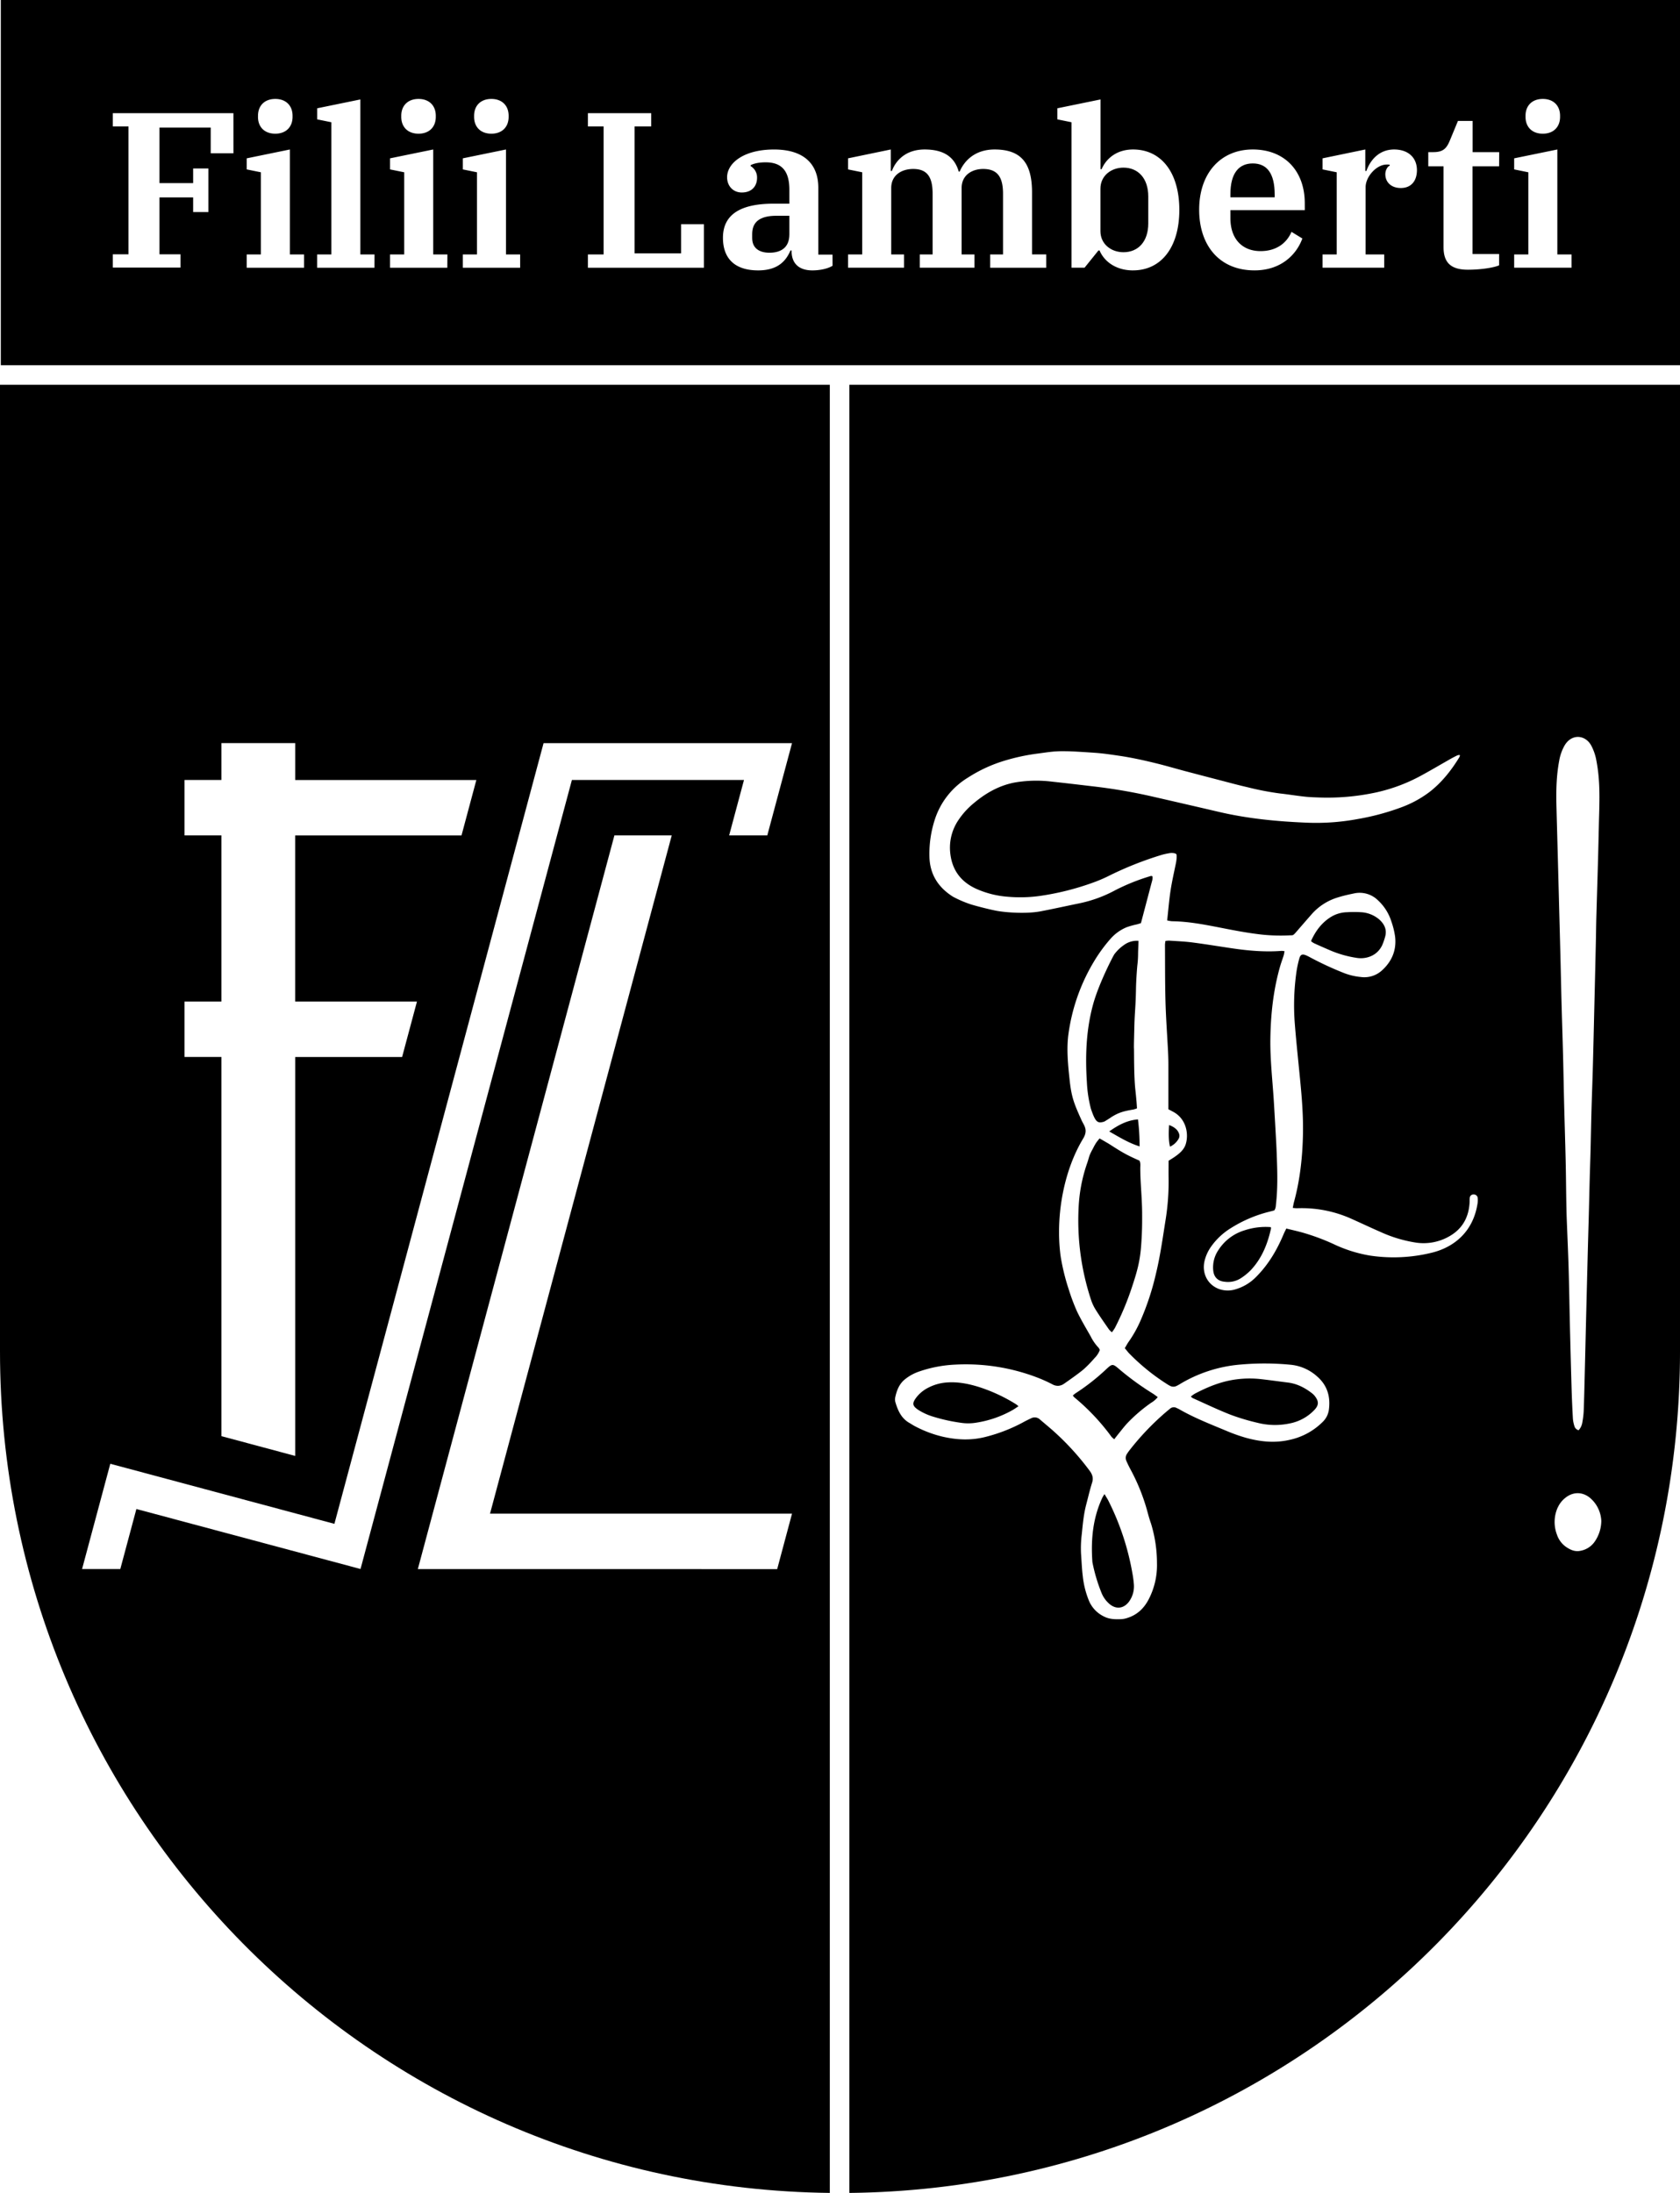 <svg id="Inverse" xmlns="http://www.w3.org/2000/svg" viewBox="0 0 1030.5 1344.96"><title>Schild - Inverse</title><path d="M648,942.2a36.87,36.87,0,0,0,9.49,4.27,106.86,106.86,0,0,0,16.69,3.66,29.73,29.73,0,0,0,8.32.08,65.54,65.54,0,0,0,23.2-7.8c1.19-.65,2.29-1.47,3.78-2.43a16.32,16.32,0,0,0-1.49-1.22,101.29,101.29,0,0,0-22.65-10.55c-6.4-2-12.93-3.32-19.72-2.82a29.14,29.14,0,0,0-11.56,3.25,21.21,21.21,0,0,0-7.34,6.09C644.13,938.23,644.38,939.75,648,942.2Z" transform="translate(-84.75 -77.5)"/><path d="M839.64,945.21a135.6,135.6,0,0,0,16.79,5,43.26,43.26,0,0,0,19.08.38,28.21,28.21,0,0,0,15.54-8.41c2.71-2.93,2.72-5.2.2-8.45a9.49,9.49,0,0,0-1.71-1.7c-4.4-3.41-9.22-5.91-14.85-6.6s-11-1.47-16.58-2.09a62.46,62.46,0,0,0-14.59.1c-9.28,1.12-17.76,4.56-25.93,8.86a22.16,22.16,0,0,0-2.38,1.73,6.25,6.25,0,0,0,1.12.94C824.08,938.44,831.75,942.12,839.64,945.21Z" transform="translate(-84.75 -77.5)"/><path d="M762.27,993.87a22.42,22.42,0,0,0-1.21,1.89c-5.95,12.56-7.22,25.87-6.26,39.52a4.11,4.11,0,0,0,.08.6,102.83,102.83,0,0,0,5.54,18.58,17.49,17.49,0,0,0,4.81,6.73c4,3.48,8.75,3,12-1.32a15.93,15.93,0,0,0,3-11,64,64,0,0,0-.9-6.61,159.25,159.25,0,0,0-15-44.93C763.74,996.32,763.14,995.39,762.27,993.87Z" transform="translate(-84.75 -77.5)"/><path d="M765.13,771.44c6.2,3.48,11.75,7,18.64,9.18a131.61,131.61,0,0,0-1-16.58C776.15,764.6,770.78,767.43,765.13,771.44Z" transform="translate(-84.75 -77.5)"/><path d="M753.92,757.59c2.78,8.07,3.91,9.1,8.15,7.82.74-.39,2.95-1.8,3.64-2.26,4.92-3.33,8.4-4.19,14.25-5.15a16.59,16.59,0,0,0,2.21-.71c-.1-1.43-.17-2.8-.29-4.17-.21-2.35-.42-4.71-.69-7.06-1-8.85-.75-24.92-.87-25.6s.24-13,.24-13.7c.24-9,.81-11.79,1-23.06.1-4.84.55-11.34.82-14.05a59.92,59.92,0,0,0,.46-7c0-2.1.23-5.88.24-8.13a13.47,13.47,0,0,0-9,2.65,25.17,25.17,0,0,0-5.82,5.63c-.83,1.26-9.42,17.74-12.95,30.49-4.36,15.77-4.92,31.86-3.87,48.06A79.12,79.12,0,0,0,753.92,757.59Z" transform="translate(-84.75 -77.5)"/><path d="M546.13,221.06v2.44c0,6.11,4.21,9,10.59,9,7.2,0,12.22-3.25,12.22-11.27v-11.4H561.2C550.48,209.79,546.13,213.86,546.13,221.06Z" transform="translate(-84.75 -77.5)"/><path d="M891,656.12c3.42,1.54,6.86,3.06,10.31,4.53A66.65,66.65,0,0,0,917,665c5.33.87,12.65-1,15.78-8.25a40.46,40.46,0,0,0,1.6-4.73c1.27-4.46-.57-7.93-3.8-10.75a18.77,18.77,0,0,0-11.09-4.29,68.42,68.42,0,0,0-8.35,0,19.89,19.89,0,0,0-9.92,2.85c-5.63,3.47-9.43,8.52-12.13,14.47-.06.11,0,.27,0,.63A15.55,15.55,0,0,0,891,656.12Z" transform="translate(-84.75 -77.5)"/><path d="M773.88,180.32c-7.61,0-14.13,5-14.13,12.9v26.07c0,7.88,6.52,12.9,14.13,12.9,9,0,15.21-6.52,15.21-17.65V198C789.09,186.83,782.84,180.32,773.88,180.32Z" transform="translate(-84.75 -77.5)"/><path d="M853.19,177.74c-8.56,0-13.72,6-13.72,18.87v1.9h27.16v-1.76C866.63,183.85,861.88,177.74,853.19,177.74Z" transform="translate(-84.75 -77.5)"/><path d="M85.25,77.5v224h1030V77.5Zm935.25,71c0-6.11,3.94-10.32,10.59-10.32s10.59,4.21,10.59,10.32v.68c0,6.11-3.93,10.32-10.59,10.32s-10.59-4.21-10.59-10.32Zm-644.94,0c0-6.11,3.94-10.32,10.59-10.32s10.59,4.21,10.59,10.32v.68c0,6.11-3.93,10.32-10.59,10.32s-10.59-4.21-10.59-10.32Zm-44.68,0c0-6.11,3.94-10.32,10.59-10.32s10.59,4.21,10.59,10.32v.68c0,6.11-3.93,10.32-10.59,10.32s-10.59-4.21-10.59-10.32Zm-87.87,0c0-6.11,3.94-10.32,10.6-10.32s10.59,4.21,10.59,10.32v.68c0,6.11-3.94,10.32-10.59,10.32S243,155.33,243,149.22Zm-15.07,23H214V155.74H182.58v34.08h20.64v-9h9.37v26.75h-9.37v-9H182.58v34.9h12.9v8.15H153.93v-8.15h9.64V155.06h-9.64v-8.15h74Zm43.32,70.21H236.09v-8.15h8.69V183.17l-8.69-1.77v-6.79l26.48-5.43v64.37h8.69Zm43.19,0H279.27v-8.15H288V152.48l-8.7-1.77v-6.79l26.49-5.43v95.06h8.69Zm44.68,0H324v-8.15h8.69V183.17L324,181.4v-6.79l26.48-5.43v64.37h8.7Zm44.68,0H368.63v-8.15h8.69V183.17l-8.69-1.77v-6.79l26.48-5.43v64.37h8.7Zm112.71,0H445.36v-8.15H455V155.06h-9.64v-8.15H484.2v8.15H474v77.81h28.52V215h14Zm78.91-1.22c-2.72,1.76-7.61,2.85-12.36,2.85-9,0-12.77-5-12.77-11.82v-.4h-.68c-2.58,6-7.33,12.22-19.82,12.22-14.53,0-21.6-7.47-21.6-20,0-13.72,9.92-20.92,31.1-20.92h9.64V193.9c0-11-4.21-16.84-14.53-16.84-4.07,0-7.19.68-9.23,1.76v.55a8.07,8.07,0,0,1,3.94,7.19c0,5.16-3.26,9-9.37,9-5.16,0-9-3.81-9-9.37,0-8.56,10.05-17,28.79-17,18.07,0,27.16,8.69,27.16,23.49v41h8.7Zm131.05,1.22H692.12v-8.15H700V196.34c0-10.59-3.67-15.21-12.23-15.21-6.65,0-13.17,3.67-13.17,11.68v40.74h7.88v8.15H648.93v-8.15h7.88V196.34c0-10.59-3.53-15.21-11.95-15.21-6.93,0-13.44,3.67-13.44,11.68v40.74h7.87v8.15H604.93v-8.15h8.7V183.17l-8.7-1.77v-6.79l26.21-5.43v13.17h.68c2.58-6.79,8.83-13.17,20.1-13.17,11.82,0,18.34,4.62,20.92,13.58h.54c3-6.93,9.64-13.58,21.46-13.58,16.7,0,22.95,8.83,22.95,26.35v38h8.69Zm53.24,1.63c-10.73,0-17.79-5.71-20.51-12.22h-.68L750,241.7h-8V152.48l-8.69-1.77v-6.79l26.48-5.43v42.78h.68c2.72-6.39,9.1-12.09,19.29-12.09,17.38,0,28.38,14.26,28.38,37.07S797.1,243.33,779.72,243.33ZM885.1,206.39H839.47v4.89c0,13,7.47,20.23,18.47,20.23,10,0,16.16-5.16,19-11.81l6.66,4.07c-3.26,9.1-12.36,19.56-29.34,19.56-21.59,0-33.95-15.35-33.95-37.21,0-22.54,13.31-36.94,32.87-36.94s31.91,13.17,31.91,33ZM944,192.81c-6.11,0-9.5-3.8-9.5-8.42,0-2.58,1.35-4.75,2.71-5.3v-.54a8.06,8.06,0,0,0-1.9-.13c-6.25,0-12.9,7.46-12.9,13.85v41.28h11.41v8.15H896v-8.15h8.69V183.17L896,181.4v-6.79l26.21-5.43v13.17h.68c2.44-6.92,8-13.17,17-13.17,8.56,0,14,4.89,14,12.77C953.82,188.74,950.15,192.81,944,192.81Zm60.3-13.31H988v53.78h16.3v6.93c-2.85,1.35-10.73,2.71-19.15,2.71-10.59,0-14.94-4.48-14.94-13.85V179.5h-9.37v-8.69h3c6.38,0,8.28-2.44,10.32-7.33l4.89-11.82h9v19.15h16.3Zm44.41,62.2h-35.18v-8.15h8.69V183.17l-8.69-1.77v-6.79l26.48-5.43v64.37h8.7Z" transform="translate(-84.75 -77.5)"/><path d="M605.75,1422.46c281.89-3,509.5-232.89,509.5-516.12V313.5H605.75Zm435.4-878.38a28.73,28.73,0,0,1,3.31-9.37c4.39-7.47,13-6.62,16.54.43a31.28,31.28,0,0,1,2.67,7.39,100.2,100.2,0,0,1,1.71,11.93c.77,9.14.37,18.3.14,27.45-.18,7.49-.33,15-.54,22.48-.34,12.2-.73,24.41-1.07,36.61-.12,4.58-.16,9.16-.26,13.74q-.45,19.77-.93,39.55c-.3,12.48-.58,25-.92,37.46-.24,8.87-.59,17.75-.84,26.62-.23,8.33-.37,16.65-.58,25-.15,5.68-.36,11.37-.51,17-.2,7.36-.36,14.71-.55,22.07-.22,8-.46,16.09-.67,24.14q-.51,19.77-1,39.54c-.29,11.66-.55,23.31-.85,35-.18,7.36-.35,14.71-.63,22.06a54.31,54.31,0,0,1-.81,6.6,9.17,9.17,0,0,1-2.29,4.9,3.53,3.53,0,0,1-2.59-2.53,20.8,20.8,0,0,1-.92-4.46q-.51-8.92-.79-17.87-.6-20.4-1.08-40.8c-.27-11.24-.42-22.48-.76-33.72-.3-10.12-.78-20.23-1.16-30.35-.14-3.75-.21-7.5-.28-11.24-.13-8.19-.19-16.38-.38-24.57-.27-11.66-.65-23.31-.94-35-.25-10.27-.42-20.54-.69-30.8s-.61-20.53-.89-30.8c-.26-9.71-.45-19.42-.7-29.13-.29-11.66-.62-23.31-.92-35l-.69-26.22c-.27-10.27-.57-20.54-.83-30.8C1039.24,562.28,1039.43,553.14,1041.15,544.08Zm-.87,458a15.81,15.81,0,0,1,4.54-5.85c5.15-4.23,11.61-3.88,16.45,1.07a19.72,19.72,0,0,1,5.71,13,22.76,22.76,0,0,1-3.91,12.51,13.57,13.57,0,0,1-9.19,5.88c-3.06.58-5.72-.59-8.2-2.21a15,15,0,0,1-5.93-7.81A21.74,21.74,0,0,1,1040.28,1002ZM633.81,934.88c.88-4.29,2.32-8.32,5.84-11.27a28.44,28.44,0,0,1,9.1-5,78.64,78.64,0,0,1,22.08-4.17,122.75,122.75,0,0,1,49.6,7.7,91.32,91.32,0,0,1,9.91,4.43,6.89,6.89,0,0,0,3.52.88,6.81,6.81,0,0,0,3.49-1.23c9.41-6.5,12.21-9,12.21-9a77.15,77.15,0,0,0,6.61-6.81,13.81,13.81,0,0,0,3.21-4.93,5.82,5.82,0,0,0-.8-1.43,27.83,27.83,0,0,1-4.76-6.83c-2.88-5.09-5.91-10.11-8.43-15.38a119.14,119.14,0,0,1-5-13.27,132.49,132.49,0,0,1-4.79-19c-.44-2.47-.69-5-.89-7.47-1.72-22,3-47.35,14.46-66.33,3.23-5.37.44-8-1-11.21-4.41-9.82-6.14-13.79-7.3-24.53-1-9.38-2-19.05-.74-28.34a116.86,116.86,0,0,1,16.39-45.69,94.58,94.58,0,0,1,9.45-12.76,26.94,26.94,0,0,1,9.73-7,47.06,47.06,0,0,1,6.41-1.8c.79-.22,1.57-.49,2.49-.77q3.36-12.74,6.7-25.42a7.52,7.52,0,0,0,.37-3.09c-.2-.75-1.44-.28-2.06-.08a124.67,124.67,0,0,0-20.86,8.46,80.66,80.66,0,0,1-22.27,8.06c-7.77,1.59-15.52,3.32-23.3,4.81-9.26,1.78-22.36.68-27.73-.41s-12.32-2.95-15-3.77a68,68,0,0,1-11.13-4.75c-9.08-5.71-14.26-13.75-14.47-24.78a67.86,67.86,0,0,1,3.2-22.19,46.92,46.92,0,0,1,20.42-26.08,88.4,88.4,0,0,1,23.48-10.69,124.85,124.85,0,0,1,17.52-3.82c6.08-.79,7.7-1.1,11.57-1.47a71.34,71.34,0,0,1,7.52-.2c3.65,0,12.24.57,18.34,1,4.85.37,9.68,1.09,14.5,1.8,8.12,1.21,16.13,3,24.09,5,5.39,1.36,10.73,2.93,16.11,4.36q10.48,2.77,21,5.5c5.78,1.5,11.55,3.08,17.38,4.41A175,175,0,0,0,870,564.17c5,.54,9.91,1.37,14.88,1.91,3,.34,6.11.44,9.17.54a141.34,141.34,0,0,0,35.28-3.21,104.56,104.56,0,0,0,26.91-10.1c5.75-3.11,11.39-6.45,17.08-9.68,1.7-1,3.41-1.89,5.16-2.76.43-.21,1.6-.5,1.73-.17s-.19,1-.38,1.34c-4.9,8-10.67,15.32-18.15,21.14a67,67,0,0,1-16.78,9.25,149.57,149.57,0,0,1-27.38,7.41,139.08,139.08,0,0,1-30.81,2.24c-18.25-.72-36.41-2.45-54.25-6.62q-20.66-4.82-41.33-9.54a332.64,332.64,0,0,0-36-6.14c-8.45-1-16.89-2-25.34-2.91a78.13,78.13,0,0,0-22.49.54c-10.17,1.89-18.72,7-26.39,13.67a46.75,46.75,0,0,0-8,9,30.18,30.18,0,0,0-5.33,20.19c1,10.54,6.32,17.92,15.87,22.3a57.61,57.61,0,0,0,19.35,4.91,86.9,86.9,0,0,0,19.6-.46,163.39,163.39,0,0,0,33.16-8.33,87.49,87.49,0,0,0,8.81-3.74,210.57,210.57,0,0,1,33-13.15,43,43,0,0,1,4.89-1.06c1.39-.24,3.49,0,4,.62s.17,3.65-.19,5.43c-1.13,5.59-2.43,11.16-3.29,16.8-.92,6-1.4,12.14-2.1,18.42a20.92,20.92,0,0,0,3,.51c9.95.12,19.67,2,29.38,3.89,8.62,1.7,17.24,3.37,26,4.33a112.46,112.46,0,0,0,17.12.41c1.55-.07,1.64.29,3.53-1.9s6.38-7.37,9.57-11a34.65,34.65,0,0,1,16.36-10.42c3.19-1,6.46-1.72,9.73-2.39a16,16,0,0,1,14.65,4.27,29.88,29.88,0,0,1,8.18,12.93,47.87,47.87,0,0,1,2.29,9.3c1,8.53-2.16,15.62-8.54,21.16a16,16,0,0,1-12.51,3.61A38.13,38.13,0,0,1,908.44,674a199.7,199.7,0,0,1-20.07-9.34,24.64,24.64,0,0,0-2.63-1.29c-2.23-.89-3.34-.39-4,2a66.5,66.5,0,0,0-1.69,7.75A145.19,145.19,0,0,0,879,705.67c.64,8.19,1.48,16.37,2.29,24.55,1.39,14,2.93,28,2.7,42.13s-1.71,28.37-5.46,42.18c-.33,1.19-.52,2.41-.81,3.81,1,.08,1.83.22,2.64.2A74.33,74.33,0,0,1,913.68,825c6,2.68,11.89,5.48,17.89,8.09a82.45,82.45,0,0,0,21.95,6.56A31.68,31.68,0,0,0,973.31,836c8.16-4.45,12.26-11.48,12.86-20.66.07-1.11,0-2.24.14-3.34a2.2,2.2,0,0,1,2.36-1.9,2.37,2.37,0,0,1,2.45,1.86,12.73,12.73,0,0,1,0,3.32c-2.61,17.77-14.58,27.23-28.2,30.55a98,98,0,0,1-37.79,1.75,84.17,84.17,0,0,1-22.25-7,132.87,132.87,0,0,0-20-7.35c-2.94-.79-5.92-1.46-9.12-2.24-.54,1.12-1.05,2.06-1.46,3-4.1,9.88-9.41,19-17,26.6a28.94,28.94,0,0,1-12.34,7.56,16.25,16.25,0,0,1-10.27,0c-7.07-2.5-10.82-9.56-9.11-17.15a25.37,25.37,0,0,1,4.15-9.07,41.3,41.3,0,0,1,12.18-11.3,80.37,80.37,0,0,1,22.55-9.74l3.91-1c1-1.35.94-2.77,1.09-4.13,1-8.9.86-17.82.55-26.74-.12-3.48-.24-7-.43-10.45q-.66-12.32-1.41-24.62c-.78-13.08-2.36-26.1-2.19-39.24.21-15.12,1.81-30,6-44.6.66-2.27,1.5-4.49,2.21-6.75a22.81,22.81,0,0,0,.46-2.49,11.91,11.91,0,0,0-1.86-.17c-10.35.79-20.6-.13-30.83-1.66-8-1.19-16-2.51-24-3.54-4.69-.6-9.44-.77-14.17-1.1a15.2,15.2,0,0,0-2.16.21,18.54,18.54,0,0,0-.29,2.16c.07,11.57,0,23.14.3,34.7.27,10,1,20,1.53,30,.15,2.92.25,5.85.26,8.78,0,7.81,0,15.62,0,23.42v4.16c1.16.61,2.14,1.12,3.11,1.65,7.86,4.26,9.53,13.58,7.48,19.9-1.08,3.3-3.7,5.51-6.47,7.46-1.24.88-2.55,1.65-4,2.58,0,3.5-.05,7,0,10.45a146.1,146.1,0,0,1-1.84,25.82c-1.75,11-3.26,22.05-5.89,32.9a162.8,162.8,0,0,1-9.35,28.56,73.61,73.61,0,0,1-7.3,13.13c-.89,1.22-1.58,2.58-2.48,4.09,1,1.15,1.78,2.26,2.73,3.24a129.13,129.13,0,0,0,23,18.67,22.12,22.12,0,0,0,2.16,1.26,4.28,4.28,0,0,0,3.65.08,21.26,21.26,0,0,0,2.56-1.41,85.67,85.67,0,0,1,37.09-11.82,166.73,166.73,0,0,1,30.47.13,28.36,28.36,0,0,1,16.5,7.35c6.19,5.47,8.11,12.47,7,20.43a12.7,12.7,0,0,1-3.78,7.29,40.68,40.68,0,0,1-20.28,11c-9.07,2.11-18,1.17-26.85-1.28A104.57,104.57,0,0,1,836.85,955c-9.76-4.08-19.64-7.91-28.84-13.22-.48-.28-1-.47-1.51-.72a3.55,3.55,0,0,0-4.25.58c-.53.46-1.09.87-1.62,1.32a162.24,162.24,0,0,0-23.12,24.11c-.51.66-1,1.35-1.44,2.05a4.39,4.39,0,0,0-.41,4.38c.75,1.76,1.6,3.48,2.5,5.16a121.29,121.29,0,0,1,10.61,26.7c.58,2.21,1.24,4.4,2,6.57a82.83,82.83,0,0,1,3.66,24.3,45.41,45.41,0,0,1-5.09,22.18c-2.84,5.44-6.92,9.4-12.81,11.32a14.83,14.83,0,0,1-4,.83c-3.61.13-7.16.14-10.59-1.62a18.77,18.77,0,0,1-9.11-9.38,54.79,54.79,0,0,1-3.91-15.34c-.57-4.55-.73-9.16-1.07-13.75a68.83,68.83,0,0,1,.46-12.09c.62-6.1,1.16-12.2,2.73-18.16,1.18-4.44,2.19-8.94,3.58-13.31.9-2.87.26-5-1.48-7.35a162.84,162.84,0,0,0-23.16-25.21c-2.41-2.11-4.9-4.14-7.32-6.24a4.71,4.71,0,0,0-5.43-.74c-1.77.82-3.52,1.69-5.22,2.63a99.56,99.56,0,0,1-22.55,8.73c-8.82,2.31-17.69,1.94-26.5-.09a71.57,71.57,0,0,1-17.15-6.5c-1.11-.58-2.14-1.3-3.23-1.92-4.86-2.76-7-7.39-8.51-12.43A6.29,6.29,0,0,1,633.81,934.88Z" transform="translate(-84.75 -77.5)"/><path d="M84.75,313.5V906.34c0,283.06,227.34,512.9,509,516.12V313.5ZM197.91,691.78h22.65V589.87H197.91v-34h22.65V533.25h45.29V555.9H376.94l-9.11,34h-102V691.78h74.68l-9.11,34H265.85V970.46l-45.29-12.14V725.75H197.91ZM168.41,1003l-9.87,36.83H135.09l17.31-64.57,137.47,36.84,128.3-478.82h152.4L555.4,589.87H532l9.11-34H435.55L305.89,1039.8Zm172.64,36.84L461.62,589.87h35.17l-111.47,416H570.57l-9.1,34Z" transform="translate(-84.75 -77.5)"/><path d="M743.73,934.51a133.93,133.93,0,0,1,22.84,24.25,10.09,10.09,0,0,0,1.66,1.44c.9-1.15,1.64-2.14,2.42-3.09,1.75-2.16,3.44-4.38,5.3-6.44a96.78,96.78,0,0,1,14.85-12.78,15.37,15.37,0,0,0,4.11-3.51c-1.21-.88-2.07-1.58-3-2.16A170.29,170.29,0,0,1,771,917c-3.65-3.15-4.1-3.09-7.64.21a131.19,131.19,0,0,1-19,14.9,15,15,0,0,0-1.53,1.29A8.1,8.1,0,0,0,743.73,934.51Z" transform="translate(-84.75 -77.5)"/><path d="M848.41,832a29.07,29.07,0,0,0-16.36,12.28,18.84,18.84,0,0,0-3.12,12.32c.36,4.16,2.82,6.62,6.91,7a14.61,14.61,0,0,0,10-2.12,35.16,35.16,0,0,0,6.15-5c6.77-7.22,10.32-16.06,12.4-25.59,0-.13,0-.27-.14-.77A41.18,41.18,0,0,0,848.41,832Z" transform="translate(-84.75 -77.5)"/><path d="M766.79,894.6A26.92,26.92,0,0,0,768.6,892a174.08,174.08,0,0,0,10.63-25.54c3-9,4.76-15.43,5.46-24.61s.66-15.12.63-20.69c-.07-9.33-1.1-17.88-1.13-27.21,0-1.51.29-3.07-.5-4.6-8.32-3.69-10.59-5.08-18.78-10.34,0,0-5.68-3.32-5.71-3.28-.88,1.11-1.59,1.91-2.16,2.8-.75,1.17-1.4,2.4-2,3.63a32.52,32.52,0,0,0-1.84,3.69c-.64,1.69-1,3.46-1.64,5.16a96.16,96.16,0,0,0-5.21,27.41A155.35,155.35,0,0,0,754,874.76a28,28,0,0,0,2.82,6c2.58,4.13,5.4,8.12,8.17,12.12A11.41,11.41,0,0,0,766.79,894.6Z" transform="translate(-84.75 -77.5)"/><path d="M807.8,775.76a3.69,3.69,0,0,0,.05-3.24c-.76-2.13-2.85-3.89-6-5-.4,6-.19,10.59.61,13.24A11.56,11.56,0,0,0,807.8,775.76Z" transform="translate(-84.75 -77.5)"/></svg>